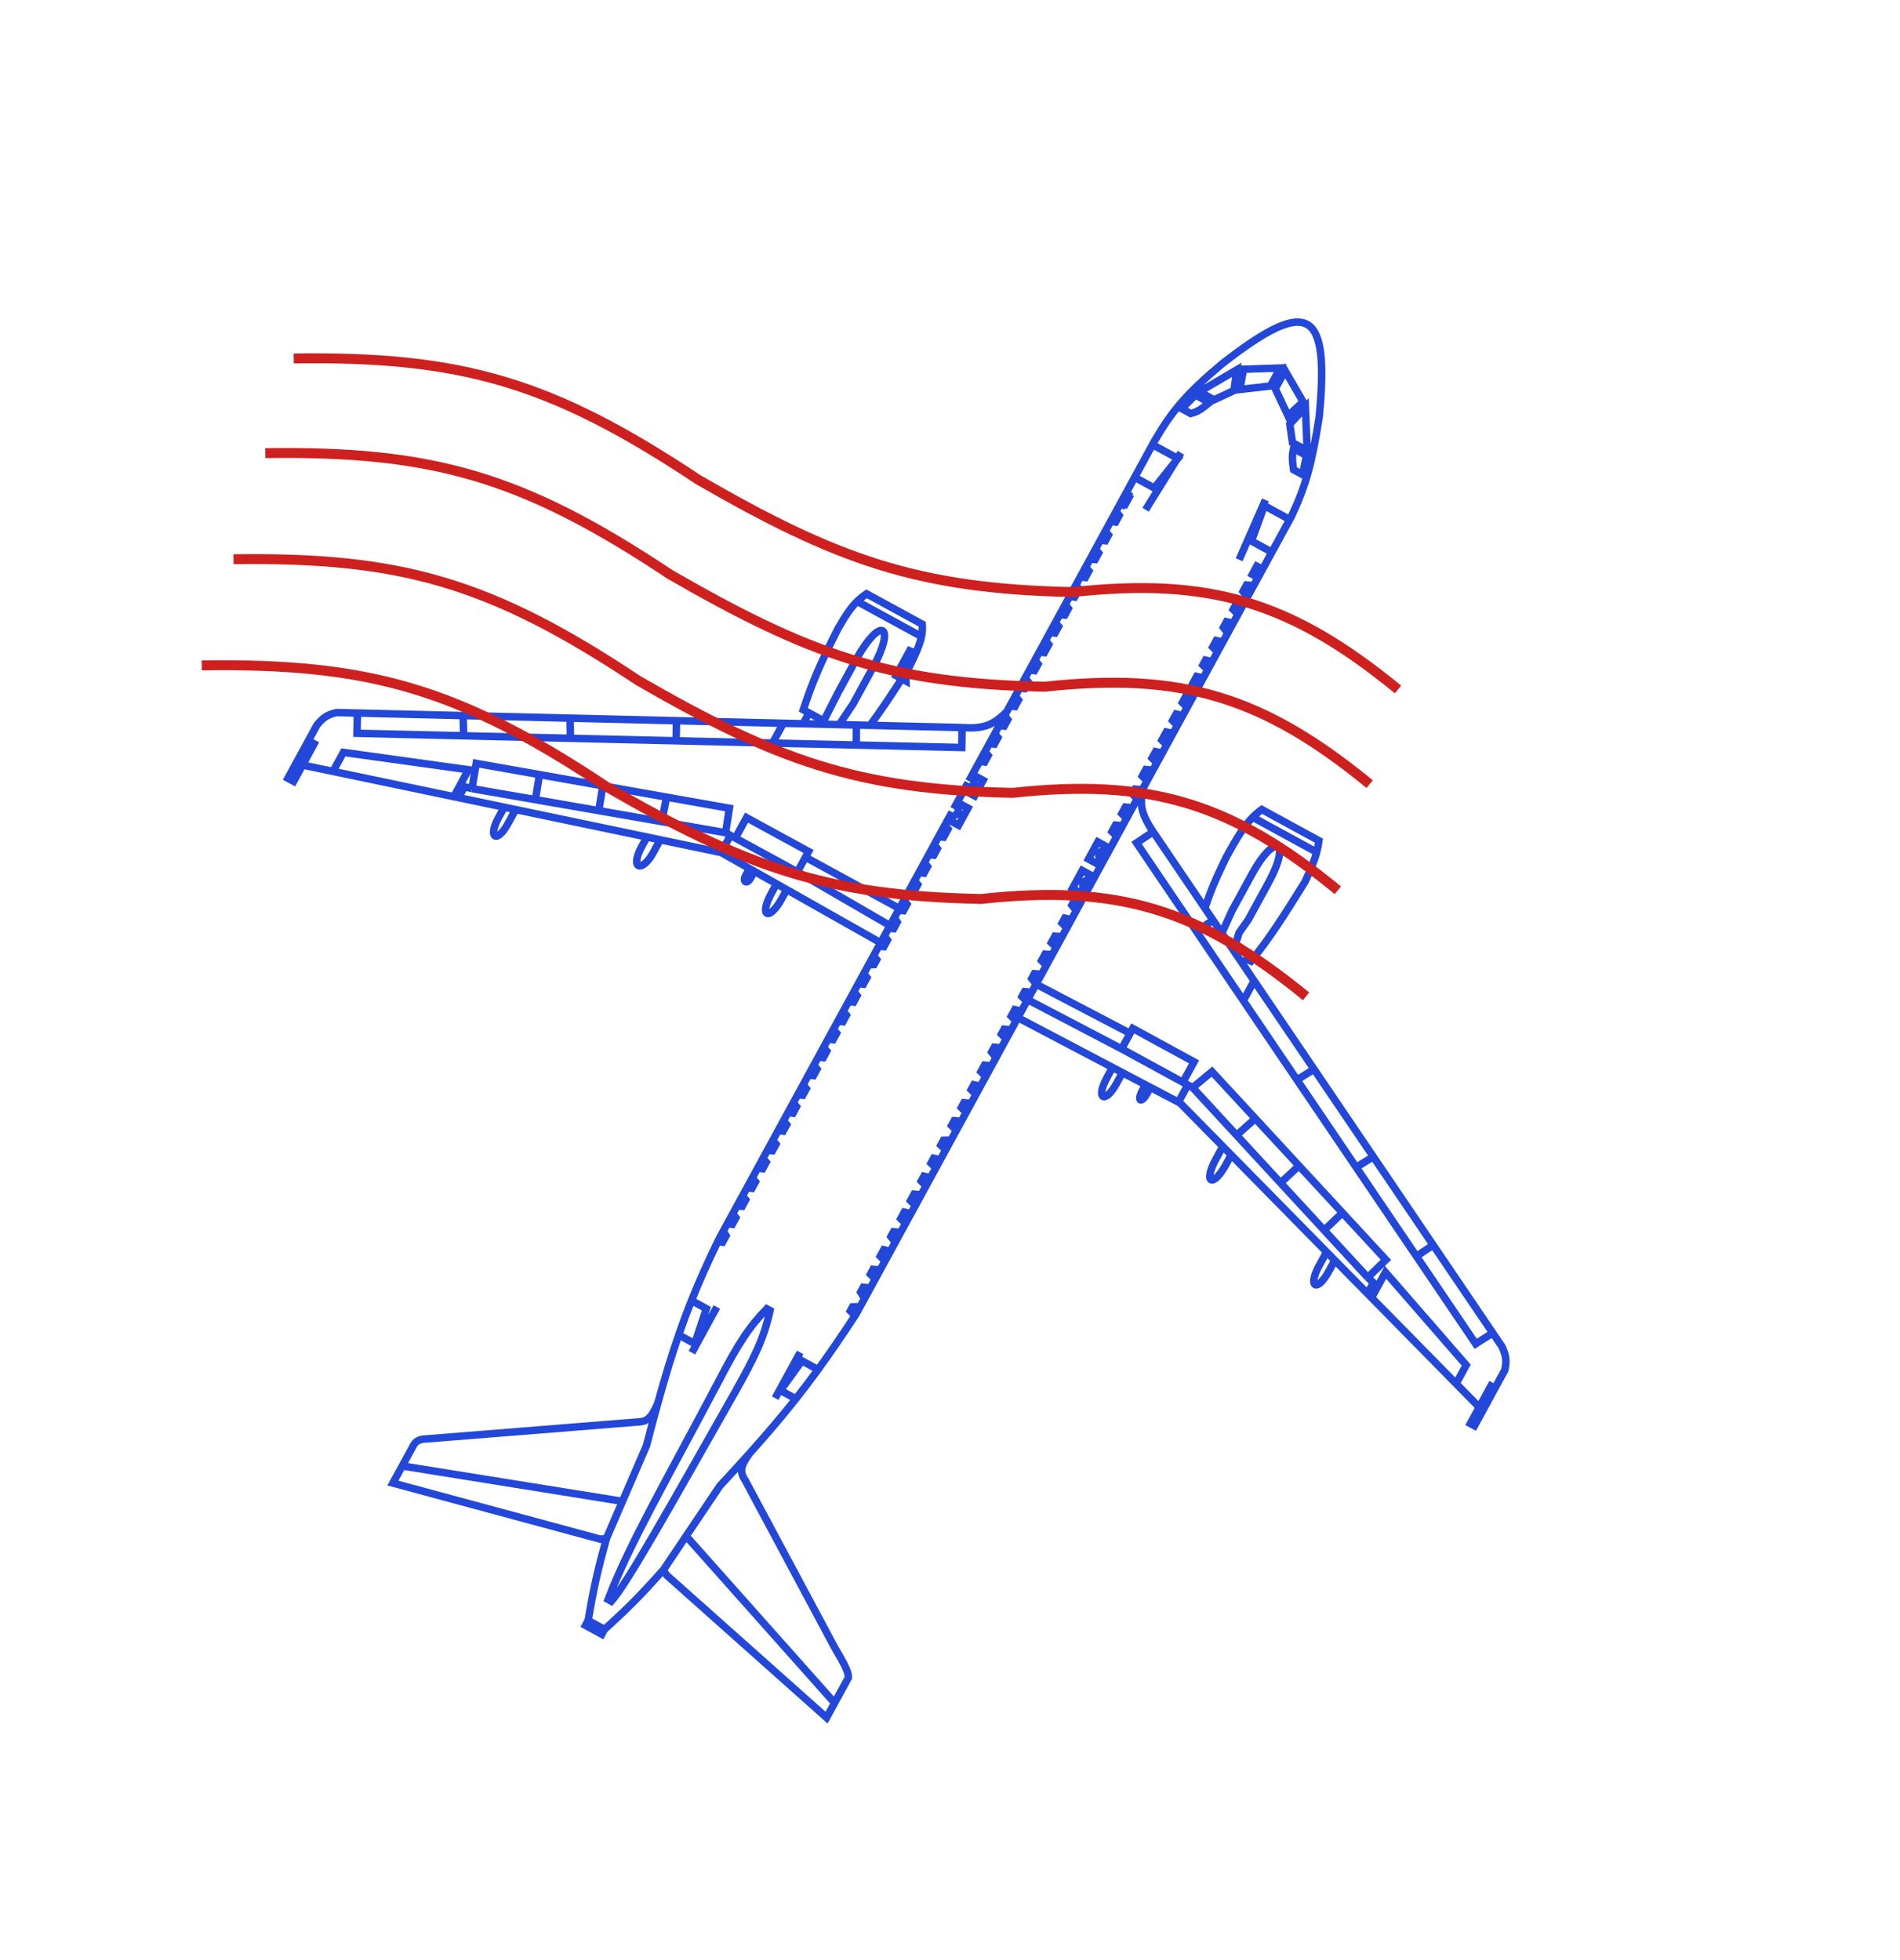 <svg width="191" height="197" viewBox="0 0 191 197" fill="none" xmlns="http://www.w3.org/2000/svg">
<path d="M60.972 154.641C60.111 157.75 59.691 159.546 59.126 162.903M60.972 154.641L60.386 154.739L39.496 149.092L40.437 147.368M60.972 154.641L62.574 150.926M59.126 162.903L58.857 163.396L60.499 164.292L60.768 163.799M59.126 162.903L60.768 163.799M60.768 163.799C63.098 161.688 64.389 160.402 66.659 157.843M114.999 79.07C114.545 80.657 114.576 81.613 115.924 83.623M114.999 79.07L114.82 79.398M114.999 79.07L115.313 78.495M115.924 83.623L114.252 84.734L120.269 93.621M115.924 83.623L121.117 91.286M148.706 141.466L147.81 143.108L148.221 143.332L150.281 139.556M148.706 141.466L146.377 139.097M148.706 141.466L149.871 139.332L150.281 139.556M102.321 102.301L111.84 107.309M102.321 102.301L102.142 102.629M102.321 102.301L102.679 101.644M101.208 71.543C99.762 72.982 98.791 73.276 96.715 73.139M101.208 71.543L101.522 70.968M101.208 71.543L100.984 71.954M96.715 73.139L96.684 75.147L86.075 74.897M96.715 73.139L87.46 72.918M30.414 76.908L29.518 78.55L28.943 78.237L31.004 74.46M30.414 76.908L31.579 74.774L31.004 74.46M30.414 76.908L33.474 77.548M72.492 85.703L73.433 83.979M72.492 85.703L75.341 87.314M72.492 85.703L66.372 84.424M88.53 94.775L79.086 89.433M88.53 94.775L88.888 94.118M88.53 94.775L88.35 95.103M90.411 91.327L80.971 86.175M90.411 91.327L90.859 90.506M90.411 91.327L90.322 91.491M80.971 86.175L81.284 85.6L75.046 82.195L73.925 84.248M80.971 86.175L80.164 87.652M73.925 84.248L80.164 87.652M73.925 84.248L73.433 83.979M80.164 87.652L89.47 93.051M89.47 93.051L89.896 92.271M89.47 93.051L89.336 93.297M73.433 83.979L72.941 83.71M75.341 87.314L74.962 88.01C74.604 88.666 75.096 88.935 75.455 88.278L75.83 87.591M75.341 87.314L75.83 87.591M75.83 87.591L78.06 88.852M78.06 88.852L77.569 89.752C76.225 92.214 77.35 92.615 78.604 90.317L79.086 89.433M78.06 88.852L79.086 89.433M35.929 71.683L33.826 71.632C32.927 71.852 32.492 72.108 31.855 72.901L31.004 74.46M35.929 71.683L35.886 73.715L46.615 73.968M35.929 71.683L46.551 71.937M46.615 73.968L46.551 71.937M46.615 73.968L57.344 74.221M46.551 71.937L57.307 72.195M57.307 72.195L57.344 74.221M57.307 72.195L68.005 72.451M57.344 74.221L67.968 74.471M67.968 74.471L68.005 72.451M67.968 74.471L77.66 74.699M68.005 72.451L78.746 72.709M78.746 72.709L77.66 74.699M78.746 72.709L80.73 72.756M77.66 74.699L86.075 74.897M86.093 72.885L86.075 74.897M86.093 72.885L87.46 72.918M86.093 72.885L84.358 72.843M72.941 83.71L73.322 81.254L67.008 80.135M72.941 83.71L66.518 82.594M47.446 79.278L47.871 76.741L54.234 77.869M47.446 79.278L53.819 80.386M47.446 79.278L46.699 79.084L46.098 80.186M66.518 82.594L67.008 80.135M66.518 82.594L60.193 81.494M67.008 80.135L60.597 78.998M60.597 78.998L60.193 81.494M60.597 78.998L54.234 77.869M60.193 81.494L53.819 80.386M54.234 77.869L53.819 80.386M46.098 80.186L50.688 81.146M46.098 80.186L45.62 80.086M50.688 81.146L50.102 82.219C49.027 84.19 49.922 84.891 51.087 82.757L51.836 81.385M50.688 81.146L51.836 81.385M51.836 81.385L65.033 84.144M66.372 84.424L65.67 85.709C64.55 87.761 63.267 87.38 64.521 85.081L65.033 84.144M66.372 84.424L65.033 84.144M66.659 157.843C66.679 157.821 66.698 157.799 66.718 157.777L68.975 154.419M66.659 157.843L67.035 158.368L83.094 172.672L83.9 171.194M75.373 146.085C74.457 147.108 73.466 148.189 72.377 149.36L68.975 154.419M75.373 146.085C74.479 147.306 74.298 147.916 74.911 148.816L83.931 165.671C84.835 167.214 85.288 168.018 85.289 168.649L83.9 171.194M75.373 146.085C77.128 144.127 78.613 142.381 80.004 140.622M83.9 171.194L68.975 154.419M66.132 141.042C65.767 142.361 65.39 143.779 64.989 145.327L62.574 150.926M66.132 141.042C65.499 142.53 65.064 142.91 64.157 142.947L42.878 144.652C42.082 144.656 41.727 144.944 41.512 145.398L40.437 147.368M66.132 141.042C66.849 138.456 67.519 136.252 68.229 134.196M62.574 150.926L40.437 147.368M150.06 134.001L150.977 135.354C151.413 136.29 151.477 136.8 151.267 137.75L150.281 139.556M150.06 134.001L148.349 135.092L142.391 126.292M150.06 134.001L144.072 125.164M142.391 126.292L144.072 125.164M142.391 126.292L136.335 117.348M144.072 125.164L138.053 116.281M136.335 117.348L138.053 116.281M136.335 117.348L130.385 108.561M138.053 116.281L132.093 107.485M130.385 108.561L132.093 107.485M130.385 108.561L124.988 100.591M132.093 107.485L126.074 98.602M124.988 100.591L126.074 98.602M124.988 100.591L120.269 93.621M126.074 98.602L124.953 96.947M120.269 93.621L121.943 92.506M121.943 92.506L121.117 91.286M121.943 92.506L122.828 93.812M104.158 98.935L113.606 103.878M104.158 98.935L103.71 99.756M104.158 98.935L103.717 98.376L103.986 97.883L104.695 97.95M104.158 98.935L104.695 97.95M113.606 103.878L112.754 105.438M113.606 103.878L113.874 103.386L120.031 106.746L118.911 108.798M112.754 105.438L103.306 100.495M112.754 105.438L118.911 108.798M103.306 100.495L103.217 100.659M103.306 100.495L103.71 99.756M118.911 108.798L119.404 109.067M119.404 109.067L118.461 110.793M119.404 109.067L119.896 109.336M118.461 110.793L118.627 110.88L122.924 115.25M118.461 110.793L115.647 109.313M119.896 109.336L121.837 107.732L126.191 112.443M119.896 109.336L124.314 114.126M137.499 128.424L139.32 126.648L134.949 121.919M137.499 128.424L133.115 123.67M137.499 128.424L138.066 128.947L137.469 130.04M124.314 114.126L126.191 112.443M124.314 114.126L128.731 118.916M126.191 112.443L130.579 117.19M128.731 118.916L130.579 117.19M128.731 118.916L133.115 123.67M130.579 117.19L134.949 121.919M133.115 123.67L134.949 121.919M137.469 130.04L137.88 130.458M137.469 130.04L134.18 126.696M137.88 130.458L139.275 127.902L147.394 137.234L146.377 139.097M137.88 130.458L146.377 139.097M111.84 107.309L111.268 108.356C110.104 110.49 111.089 111.028 112.253 108.894L112.833 107.832M111.84 107.309L112.833 107.832M112.833 107.832L115.151 109.051M115.151 109.051L114.866 109.574C114.238 110.723 114.731 110.992 115.358 109.842L115.647 109.313M115.151 109.051L115.647 109.313M122.924 115.25L122.252 116.481C120.908 118.944 121.917 119.494 123.261 117.032L123.766 116.106M122.924 115.25L123.766 116.106M123.766 116.106L133.358 125.86M133.358 125.86L132.603 127.244C131.438 129.378 132.378 129.998 133.588 127.782L134.18 126.696M133.358 125.86L134.18 126.696M121.117 91.286C121.751 89.433 122.244 88.284 123.282 86.147C124.356 84.189 125.066 83.033 125.932 82.159M124.953 96.947C125.14 96.402 125.345 96.413 125.769 96.623C127.835 94.025 129.039 92.094 131.186 88.649C131.793 87.335 132.146 86.482 132.363 85.669M124.953 96.947L124.008 95.554M125.932 82.159C126.213 81.875 126.511 81.621 126.844 81.378L132.59 84.514C132.536 84.919 132.464 85.289 132.363 85.669M125.932 82.159L132.363 85.669M122.828 93.812L123.841 91.566L125.857 87.872C128.142 83.685 129.873 84.417 127.499 88.768L125.483 92.462L124.557 93.768L124.008 95.554M122.828 93.812L124.008 95.554M87.46 72.918C88.564 71.432 89.424 70.156 91.365 67.13C92.072 65.716 92.471 64.793 92.634 63.987M82.623 72.802L82.802 72.472M82.623 72.802L84.358 72.843M82.623 72.802L80.73 72.756M82.802 72.472L84.244 69.636L86.125 66.188C88.627 61.8 90.052 62.898 87.767 67.084L85.751 70.778L84.358 72.843M82.802 72.472L81.325 71.665M86.168 60.458C85.569 61.043 85.022 61.823 84.223 63.232C82.387 66.87 81.715 68.463 80.75 71.352L81.325 71.665M86.168 60.458C86.459 60.174 86.762 59.936 87.112 59.695L92.706 62.748C92.74 63.166 92.72 63.56 92.634 63.987M86.168 60.458L92.634 63.987M81.325 71.665L80.73 72.756M129.649 52.226L128.66 54.039L127.857 55.51M129.649 52.226L129.825 51.904C131.29 48.793 131.882 46.584 132.613 41.915C133.66 31.08 131.615 29.739 122.844 36.583C119.251 39.599 117.803 41.326 116.033 44.378L115.858 44.699M129.649 52.226L127.104 50.837L125.805 54.389L127.857 55.51M127.857 55.51L126.916 57.233M115.858 44.699L118.403 46.088L116.036 49.058L114.066 47.983M115.858 44.699L114.066 47.983M114.066 47.983L113.17 49.625M118.716 45.514L115.162 51.245M127.209 50.255L124.565 56.27M97.758 77.864L98.826 78.446L97.975 80.006L96.907 79.424M97.758 77.864L97.579 78.192C98.236 78.551 97.788 79.372 97.131 79.013L96.907 79.424M97.758 77.864L98.475 76.55M96.907 79.424L96.235 80.655M96.235 80.655L97.302 81.237L96.362 82.961L95.294 82.379M96.235 80.655L96.056 80.983C96.713 81.342 96.093 82.282 95.519 81.969L95.294 82.379M95.294 82.379L94.981 82.954M111.594 85.308L110.363 84.636L109.422 86.36L110.654 87.032M111.594 85.308L111.37 85.719M111.594 85.308L112.266 84.077M110.654 87.032L110.922 86.54M110.654 87.032L110.026 88.181M111.37 85.719L111.124 85.584C110.632 85.316 110.184 86.136 110.676 86.405L110.922 86.54M111.37 85.719L110.922 86.54M110.026 88.181L108.795 87.51L107.81 89.316L109.041 89.987M110.026 88.181L109.758 88.674M109.041 89.987L109.31 89.495M109.041 89.987L108.727 90.562M109.758 88.674L109.511 88.54C109.019 88.271 108.571 89.092 109.063 89.361L109.31 89.495M109.758 88.674L109.31 89.495M82.232 137.683L80.616 136.801L78.459 139.778L80.004 140.622M82.232 137.683C81.498 138.691 80.765 139.659 80.004 140.622M82.232 137.683C83.429 136.038 84.629 134.283 85.956 132.257M77.928 140.554L80.437 135.957M69.514 130.742L71.012 131.559L69.839 135.074L68.229 134.196M69.514 130.742C69.061 131.874 68.638 133.01 68.229 134.196M69.514 130.742C70.279 128.83 71.13 126.93 72.146 124.827M69.555 135.985L72.064 131.388M113.17 49.625L113.416 49.759L113.327 49.923L113.491 50.013L113.132 50.67L112.968 50.58L112.879 50.744L112.632 50.61M113.17 49.625L112.632 50.61M112.632 50.61L112.184 51.431M112.184 51.431L112.505 51.819L112.147 52.476L111.647 52.416M112.184 51.431L111.647 52.416M111.647 52.416L111.109 53.401M111.109 53.401L111.43 53.789L111.116 54.364L110.616 54.304M111.109 53.401L110.616 54.304M110.616 54.304L110.123 55.207M110.123 55.207L110.444 55.595L110.086 56.252L109.586 56.192M110.123 55.207L109.586 56.192M109.586 56.192L109.138 57.013M109.138 57.013L109.459 57.401L109.1 58.058L108.6 57.998M109.138 57.013L108.6 57.998M108.6 57.998L108.152 58.819M108.152 58.819L108.473 59.207L108.025 60.028L107.525 59.968M108.152 58.819L107.525 59.968M107.525 59.968L107.077 60.789M107.077 60.789L107.398 61.177L107.039 61.834L106.539 61.774M107.077 60.789L106.539 61.774M106.539 61.774L106.091 62.595M106.091 62.595L106.412 62.983L106.054 63.64L105.554 63.58M106.091 62.595L105.554 63.58M105.554 63.58L105.106 64.401M105.106 64.401L105.427 64.789L104.979 65.61L104.479 65.55M105.106 64.401L104.479 65.55M104.479 65.55L104.031 66.371M104.031 66.371L104.351 66.76L103.993 67.416L103.493 67.356M104.031 66.371L103.493 67.356M103.493 67.356L103.045 68.177M103.045 68.177L103.366 68.566L103.007 69.222L102.507 69.162M103.045 68.177L102.507 69.162M102.507 69.162L102.059 69.983M102.059 69.983L102.38 70.371L102.022 71.028L101.522 70.968M102.059 69.983L101.522 70.968M100.984 71.954L101.305 72.342L100.947 72.998L100.447 72.939M100.984 71.954L100.447 72.939M100.447 72.939L99.999 73.759M99.999 73.759L100.319 74.148L99.961 74.804L99.461 74.745M99.999 73.759L99.461 74.745M99.461 74.745L99.013 75.565M99.013 75.565L99.334 75.954L98.975 76.61L98.475 76.55M99.013 75.565L98.475 76.55M94.981 82.954L95.302 83.342L94.854 84.163L94.354 84.103M94.981 82.954L94.354 84.103M94.354 84.103L93.906 84.924M93.906 84.924L94.227 85.312L93.868 85.969L93.368 85.909M93.906 84.924L93.368 85.909M93.368 85.909L92.92 86.73M92.92 86.73L93.241 87.118L92.882 87.775L92.382 87.715M92.92 86.73L92.382 87.715M92.382 87.715L91.934 88.536M91.934 88.536L92.255 88.924L91.807 89.745L91.307 89.685M91.934 88.536L91.307 89.685M91.307 89.685L90.859 90.506M90.859 90.506L91.18 90.894L90.822 91.551L90.322 91.491M90.322 91.491L89.896 92.271M89.896 92.271L90.195 92.7L89.836 93.357L89.336 93.297M89.336 93.297L88.888 94.118M88.888 94.118L89.209 94.506L88.85 95.163L88.35 95.103M88.35 95.103L87.813 96.088M87.813 96.088L88.134 96.476L87.865 96.969L87.32 96.991M87.813 96.088L87.32 96.991M87.32 96.991L86.827 97.894M86.827 97.894L87.148 98.282L86.79 98.939L86.29 98.879M86.827 97.894L86.29 98.879M86.29 98.879L85.842 99.7M85.842 99.7L86.162 100.088L85.804 100.745L85.304 100.685M85.842 99.7L85.304 100.685M85.304 100.685L84.766 101.67M84.766 101.67L85.087 102.058L84.729 102.715L84.229 102.655M84.766 101.67L84.229 102.655M84.229 102.655L83.781 103.476M83.781 103.476L84.102 103.864L83.743 104.521L83.243 104.461M83.781 103.476L83.243 104.461M83.243 104.461L82.795 105.282M82.795 105.282L83.116 105.67L82.758 106.327L82.257 106.267M82.795 105.282L82.257 106.267M82.257 106.267L81.809 107.088M81.809 107.088L82.13 107.476L81.772 108.133L81.272 108.073M81.809 107.088L81.272 108.073M81.272 108.073L80.734 109.058M80.734 109.058L81.055 109.447L80.697 110.103L80.197 110.043M80.734 109.058L80.197 110.043M80.197 110.043L79.749 110.864M79.749 110.864L80.07 111.252L79.711 111.909L79.211 111.849M79.749 110.864L79.211 111.849M79.211 111.849L78.763 112.67M78.763 112.67L79.084 113.058L78.725 113.715L78.225 113.655M78.763 112.67L78.225 113.655M78.225 113.655L77.688 114.64M77.688 114.64L78.009 115.029L77.65 115.685L77.15 115.626M77.688 114.64L77.15 115.626M77.15 115.626L76.702 116.446M76.702 116.446L77.023 116.835L76.665 117.491L76.165 117.432M76.702 116.446L76.165 117.432M76.165 117.432L75.627 118.417M75.627 118.417L75.948 118.805L75.59 119.462L75.09 119.402M75.627 118.417L75.09 119.402M75.09 119.402L74.641 120.223M74.641 120.223L74.962 120.611L74.604 121.268L74.104 121.208M74.641 120.223L74.104 121.208M74.104 121.208L73.656 122.029M73.656 122.029L73.977 122.417L73.618 123.074L73.118 123.014M73.656 122.029L73.118 123.014M73.118 123.014L72.701 123.779M72.701 123.779L72.283 124.545C72.237 124.639 72.191 124.733 72.146 124.827M72.701 123.779L72.991 124.223L72.633 124.88L72.146 124.827M85.956 132.257C85.989 132.207 86.022 132.157 86.055 132.107L86.461 131.361M85.956 132.257L85.484 131.786L85.708 131.376L86.461 131.361M86.461 131.361L86.909 130.54M86.909 130.54L86.514 129.898L86.783 129.406L87.492 129.473M86.909 130.54L87.492 129.473M87.492 129.473L87.985 128.57M87.985 128.57L87.5 128.092L87.768 127.6L88.477 127.667M87.985 128.57L88.477 127.667M88.477 127.667L88.97 126.764M88.97 126.764L88.485 126.286L88.844 125.63L89.508 125.779M88.97 126.764L89.508 125.779M89.508 125.779L90.001 124.876M90.001 124.876L89.56 124.316L89.829 123.824L90.538 123.891M90.001 124.876L90.538 123.891M90.538 123.891L91.031 122.988M91.031 122.988L90.546 122.51L90.904 121.853L91.569 122.003M91.031 122.988L91.569 122.003M91.569 122.003L92.017 121.182M92.017 121.182L91.532 120.704L91.89 120.047L92.599 120.115M92.017 121.182L92.599 120.115M92.599 120.115L93.092 119.212M93.092 119.212L92.607 118.734L92.876 118.241L93.54 118.391M93.092 119.212L93.54 118.391M93.54 118.391L94.078 117.406M94.078 117.406L93.593 116.928L93.861 116.435L94.525 116.585M94.078 117.406L94.525 116.585M94.525 116.585L95.063 115.6M95.063 115.6L94.578 115.122L94.847 114.629L95.601 114.615M95.063 115.6L95.601 114.615M95.601 114.615L96.138 113.63M96.138 113.63L95.653 113.152L95.922 112.659L96.631 112.727M96.138 113.63L96.631 112.727M96.631 112.727L97.124 111.824M97.124 111.824L96.639 111.346L96.908 110.853L97.617 110.921M97.124 111.824L97.617 110.921M97.617 110.921L98.109 110.018M98.109 110.018L97.624 109.54L97.893 109.047L98.558 109.197M98.109 110.018L98.558 109.197M98.558 109.197L99.095 108.212M99.095 108.212L98.61 107.734L98.969 107.077L99.678 107.144M99.095 108.212L99.678 107.144M99.678 107.144L100.126 106.324M100.126 106.324L99.685 105.764L99.954 105.271L100.663 105.338M100.126 106.324L100.663 105.338M100.663 105.338L101.156 104.435M101.156 104.435L100.671 103.958L100.94 103.465L101.649 103.532M101.156 104.435L101.649 103.532M101.649 103.532L102.142 102.629M102.142 102.629L101.657 102.152L102.015 101.495L102.679 101.644M102.679 101.644L103.217 100.659M103.217 100.659L102.732 100.181L103.001 99.689L103.71 99.756M104.695 97.95L105.188 97.047M105.188 97.047L104.703 96.57L105.061 95.913L105.77 95.98M105.188 97.047L105.77 95.98M105.77 95.98L106.174 95.241M106.174 95.241L105.689 94.763L106.047 94.107L106.756 94.174M106.174 95.241L106.756 94.174M106.756 94.174L107.249 93.271M107.249 93.271L106.764 92.793L107.033 92.301L107.697 92.45M107.249 93.271L107.697 92.45M107.697 92.45L108.19 91.547M108.19 91.547L107.749 90.987L108.018 90.495L108.727 90.562M108.19 91.547L108.727 90.562M112.266 84.077L111.781 83.599L112.14 82.942L112.849 83.01M112.266 84.077L112.849 83.01M112.849 83.01L113.252 82.271M113.252 82.271L112.767 81.793L113.125 81.136L113.835 81.204M113.252 82.271L113.835 81.204M113.835 81.204L114.327 80.301M114.327 80.301L113.842 79.823L114.111 79.331L114.82 79.398M114.327 80.301L114.82 79.398M115.313 78.495L114.828 78.017L115.186 77.36L115.895 77.428M115.313 78.495L115.895 77.428M115.895 77.428L116.299 76.689M116.299 76.689L115.814 76.211L116.172 75.554L116.836 75.704M116.299 76.689L116.836 75.704M116.836 75.704L117.284 74.883M117.284 74.883L116.799 74.405L117.247 73.584L117.911 73.734M117.284 74.883L117.911 73.734M117.911 73.734L118.359 72.913M118.359 72.913L117.874 72.435L118.233 71.778L118.897 71.928M118.359 72.913L118.897 71.928M118.897 71.928L119.345 71.107M119.345 71.107L118.86 70.629L119.218 69.972L119.927 70.04M119.345 71.107L119.927 70.04M119.927 70.04L120.331 69.301M120.331 69.301L119.89 68.741L120.294 68.002L120.958 68.151M120.331 69.301L120.958 68.151M120.958 68.151L121.406 67.331M121.406 67.331L120.921 66.853L121.19 66.36L121.854 66.51M121.406 67.331L121.854 66.51M121.854 66.51L122.391 65.525M122.391 65.525L121.906 65.047L122.265 64.39L122.929 64.54M122.391 65.525L122.929 64.54M122.929 64.54L123.422 63.636M123.422 63.636L122.982 63.077L123.295 62.502L123.959 62.651M123.422 63.636L123.959 62.651M123.959 62.651L124.452 61.748M124.452 61.748L123.967 61.271L124.326 60.614L124.99 60.763M124.452 61.748L124.99 60.763M124.99 60.763L125.393 60.025M125.393 60.025L124.953 59.465L125.311 58.808L126.02 58.875M125.393 60.025L126.02 58.875M126.02 58.875L126.468 58.054M126.468 58.054L125.894 57.741L126.342 56.92L126.916 57.233M126.468 58.054L126.916 57.233M33.474 77.548L34.519 75.633L47.095 77.382L45.62 80.086M33.474 77.548L45.62 80.086M72.167 139.008C67.248 148.339 63.221 155.289 61.131 160.792L61.459 160.971C63.051 159.157 67.243 151.673 73.891 139.949C75.856 136.439 76.795 134.558 77.408 131.747L77.079 131.568C75.355 133.361 74.292 134.907 72.167 139.008ZM128.69 37L127.704 38.806L124.636 39.156L125.003 37.118L128.69 37ZM129.182 37.269L130.995 40.389L129.48 41.799L128.197 39.075L129.182 37.269ZM131.226 40.941L131.405 45.3L129.927 44.494L129.659 42.643L131.226 40.941ZM124.331 37.178L124.047 39.26L122.046 40.193L120.569 39.386L124.331 37.178ZM121.576 40.469L120.18 39.707L118.792 41.08L119.695 41.573C120.405 41.397 120.824 41.091 121.576 40.469ZM131.345 45.8L130.031 45.083C129.891 45.758 129.88 46.204 130.038 47.218L130.941 47.711L131.345 45.8ZM90.081 67.921L91.066 68.458C91.014 67.522 91.139 66.783 91.604 65.13L90.081 67.921Z" stroke="#2247D9" stroke-width="0.75"/>
<path d="M26.674 45.553C43.494 45.309 52.551 47.895 67.346 57.744C81.211 65.747 89.348 68.727 105.017 69.035C118.662 67.562 126.885 69.968 137.688 78.828" stroke="#CF2020"/>
<path d="M23.475 56.221C40.294 55.976 49.352 58.563 64.147 68.412C78.012 76.415 86.148 79.395 101.818 79.703C115.462 78.23 123.686 80.635 134.488 89.496" stroke="#CF2020"/>
<path d="M20.28 66.889C37.099 66.644 46.157 69.231 60.952 79.08C74.817 87.083 82.953 90.063 98.623 90.371C112.267 88.898 120.491 91.303 131.293 100.164" stroke="#CF2020"/>
<path d="M29.526 36.037C46.345 35.792 55.403 38.379 70.198 48.228C84.063 56.231 92.199 59.211 107.869 59.519C121.513 58.046 129.737 60.452 140.539 69.312" stroke="#CF2020"/>
</svg>
